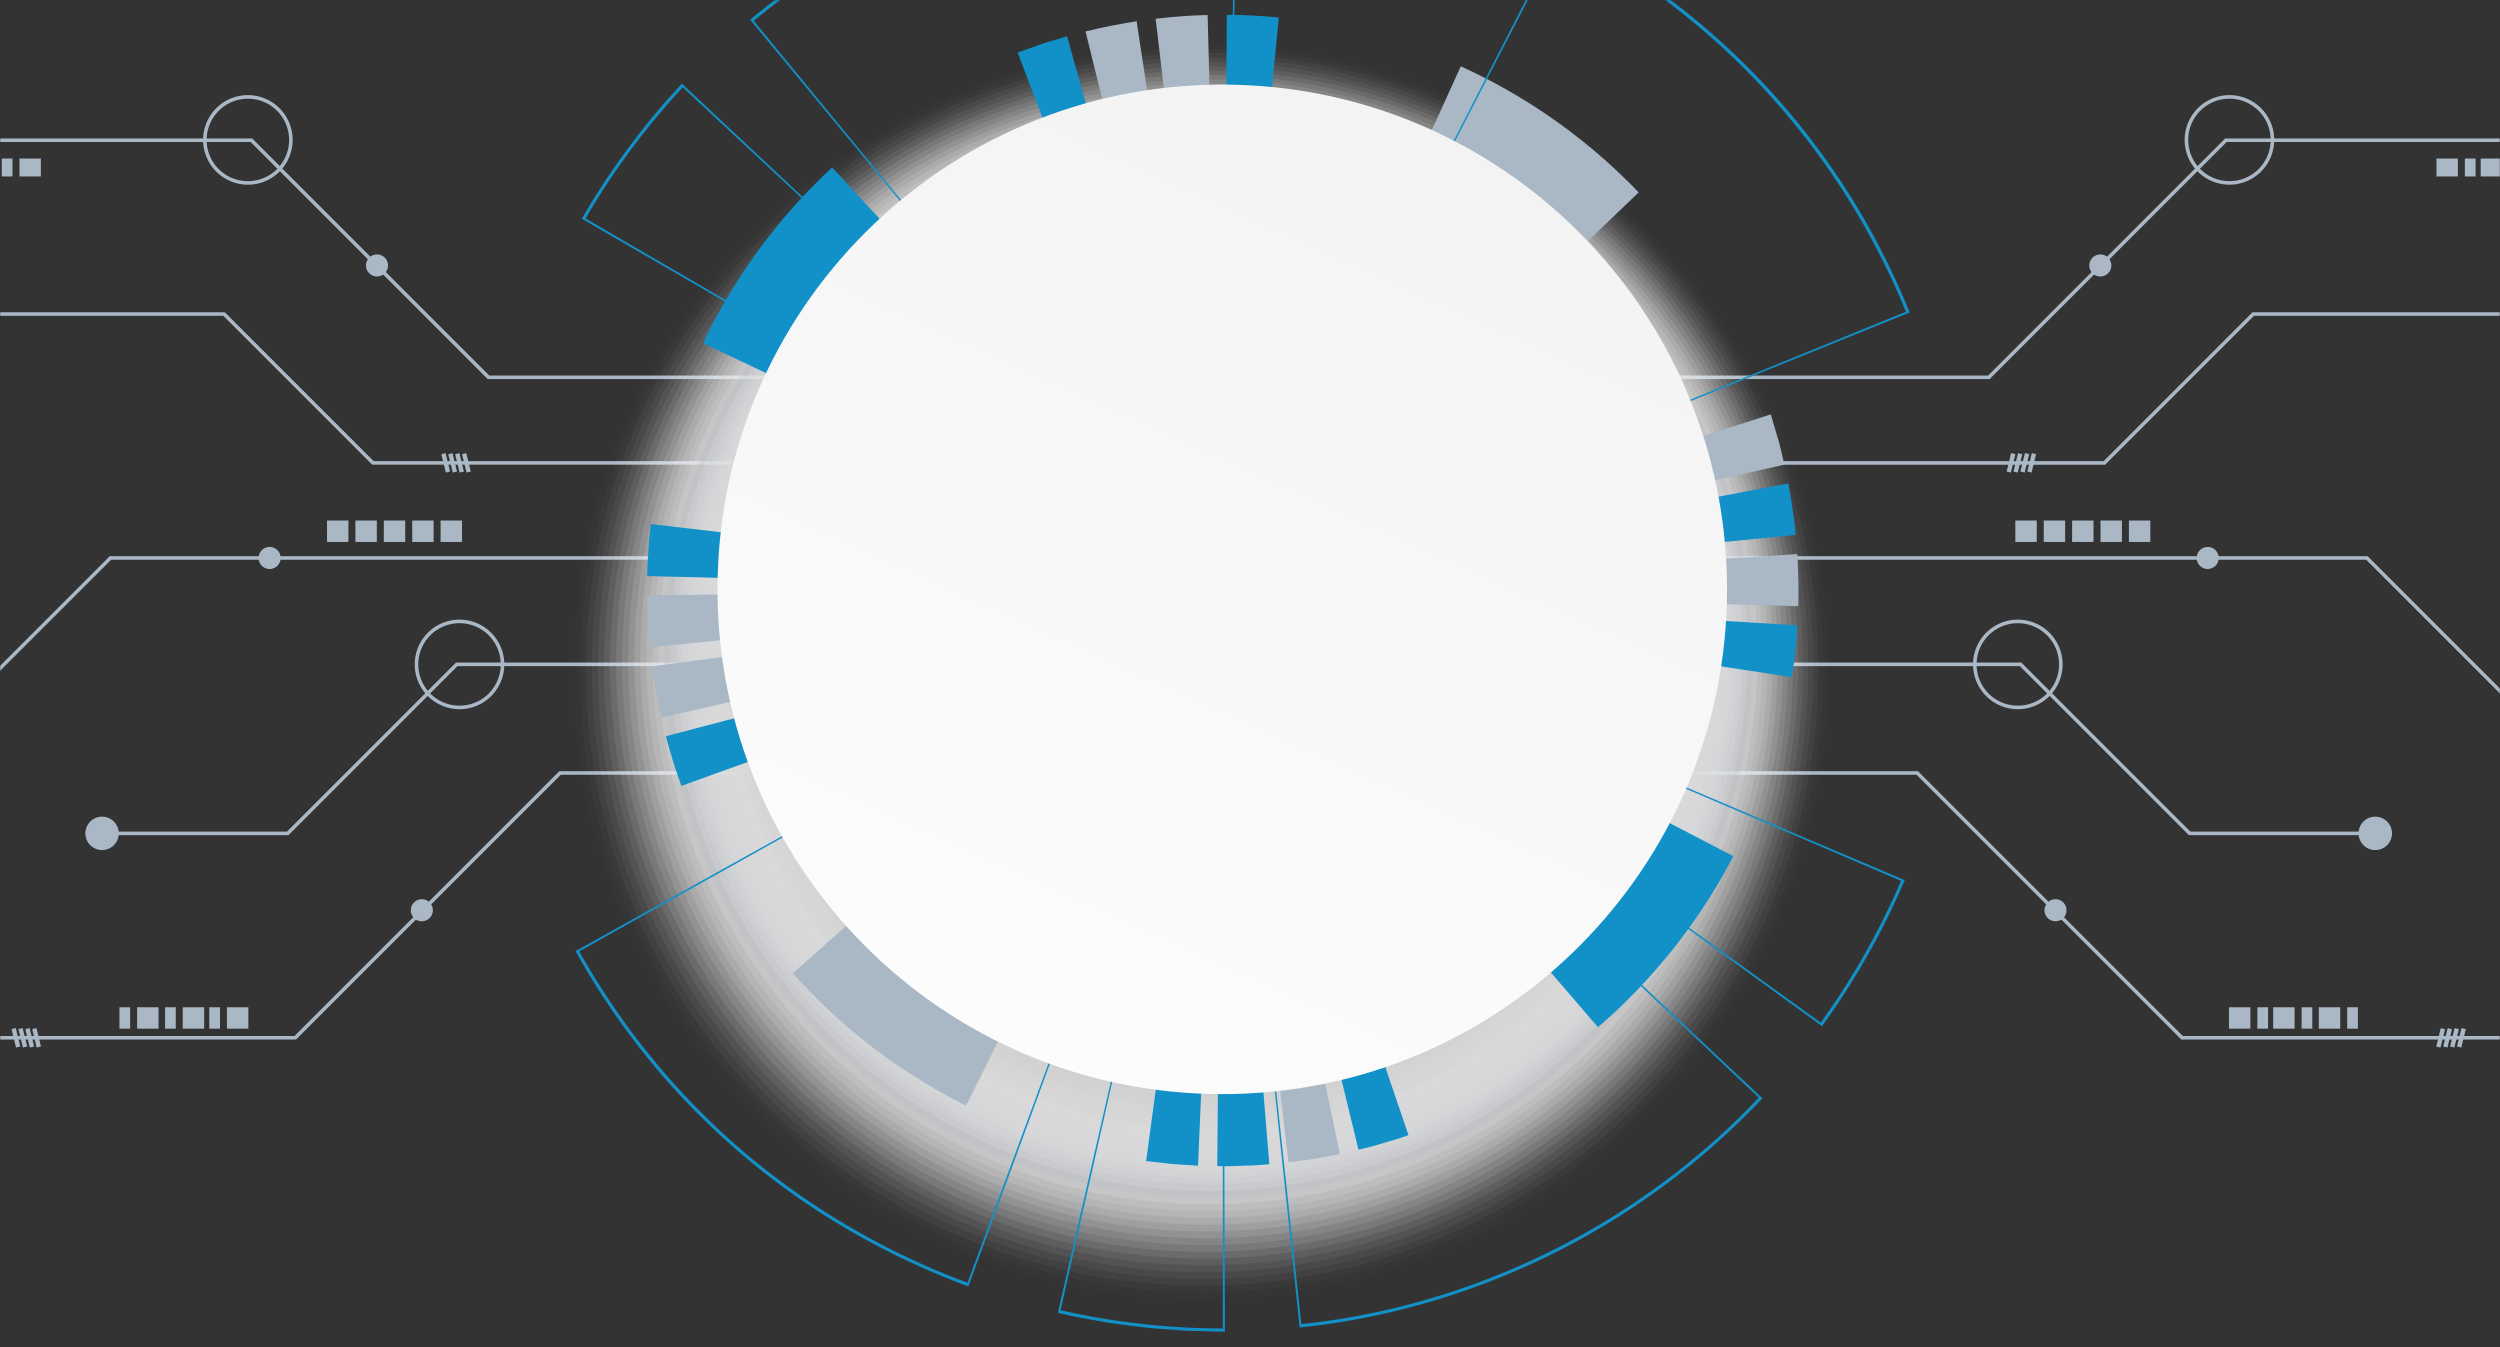<svg width="1440" height="776" fill="none" xmlns="http://www.w3.org/2000/svg"><rect width="100%" height="100%" fill="#333333" stroke="none"/><mask id="b" style="mask-type:alpha" maskUnits="userSpaceOnUse" x="0" y="0" width="1440" height="776"><path fill="url(#a)" d="M0 0h1440v776H0z"/></mask><g mask="url(#b)"><path d="M1696.32 427.827h-228l-105.41-105.405H805.622v-2.057h558.138l105.41 105.411h227.15v2.051zm-483.77-160.158H766.665v-2.051H1211.7l85.76-85.763h334.52v2.051h-333.67l-85.76 85.763zm155.61 213.372h-107.37l-97.35-97.346H757.833v-2.056h406.457l97.35 97.346h106.52v2.056z" fill="#AAB8C6"/><path d="M1582.11 598.78h-325.67l-152.52-152.516H721.782v-2.057h382.988l152.52 152.516h324.82v2.057zm-436.09-380.429H734.299v-2.057h410.871l136.54-136.553h225.82v2.056h-224.97l-136.54 136.554zm231.77 261.662c0 1.904-.57 3.766-1.62 5.35a9.688 9.688 0 0 1-4.32 3.548 9.636 9.636 0 0 1-10.5-2.085 9.63 9.63 0 0 1-2.08-10.494 9.634 9.634 0 0 1 3.54-4.32 9.647 9.647 0 0 1 5.35-1.62c2.56 0 5 1.013 6.81 2.818a9.64 9.64 0 0 1 2.82 6.803zm-106.14-152.272c3.5 0 6.34-2.842 6.34-6.347a6.345 6.345 0 1 0-12.69 0 6.347 6.347 0 0 0 6.35 6.347z" fill="#AAB8C6"/><path d="M1190.32 524.301c0 1.255-.37 2.482-1.07 3.526a6.352 6.352 0 0 1-9.77.962 6.359 6.359 0 0 1-1.73-3.25 6.307 6.307 0 0 1 .36-3.667 6.308 6.308 0 0 1 2.34-2.849 6.34 6.34 0 0 1 8.01.789 6.352 6.352 0 0 1 1.86 4.489zm25.83-371.392c0 1.257-.37 2.486-1.07 3.531a6.369 6.369 0 0 1-2.85 2.342 6.345 6.345 0 0 1-6.92-1.373 6.4 6.4 0 0 1-1.75-3.253 6.324 6.324 0 0 1 .37-3.671 6.31 6.31 0 0 1 2.34-2.852 6.328 6.328 0 0 1 3.53-1.071 6.344 6.344 0 0 1 4.49 1.857 6.172 6.172 0 0 1 1.37 2.06c.32.77.49 1.596.49 2.43zm192.19 439.895-2.45-.602-2.61 10.608 2.46.601 2.6-10.607zm3.99-.025-2.45-.602-2.6 10.607 2.45.602 2.6-10.607zm3.99-.008-2.45-.601-2.61 10.607 2.46.601 2.6-10.607zm3.98-.003-2.46-.601-2.6 10.607 2.45.601 2.61-10.607zm-259.44-331.194-2.45-.601-2.6 10.607 2.45.601 2.6-10.607zm3.97.013-2.45-.601-2.6 10.607 2.45.601 2.6-10.607zm3.98.001-2.45-.601-2.61 10.608 2.46.601 2.6-10.608zm3.98-.013-2.45-.601-2.6 10.607 2.45.601 2.6-10.607zm242.95-170.251h-12.34v10.322h12.34V91.324zm10.19 0h-6.17v10.322h6.17V91.324zm15.28 0h-12.33v10.322h12.33V91.324zm-144.99 488.858h-12.33v12.334h12.33v-12.334zm10.19 0h-6.17v12.334h6.17v-12.334zm15.28 0h-12.33v12.334h12.33v-12.334zm10.19 0h-6.17v12.334h6.17v-12.334zm16.09 0h-12.34v12.334h12.34v-12.334zm10.18 0h-6.17v12.334h6.17v-12.334zm-184.98-280.37h-12.34v12.333h12.34v-12.333zm16.35 0h-12.33v12.333h12.33v-12.333zm16.35 0h-12.33v12.333h12.33v-12.333zm16.36 0h-12.33v12.333h12.33v-12.333zm16.35 0h-12.33v12.333h12.33v-12.333zm45.58-193.425a25.795 25.795 0 0 1-23.84-15.929 25.874 25.874 0 0 1-1.47-14.908c1-5.005 3.46-9.602 7.07-13.21a25.78 25.78 0 0 1 13.21-7.06 25.78 25.78 0 0 1 26.48 10.976 25.77 25.77 0 0 1 4.35 14.335 25.827 25.827 0 0 1-7.57 18.235 25.797 25.797 0 0 1-18.23 7.561zm0-49.54c-4.7 0-9.29 1.393-13.19 4.002a23.739 23.739 0 0 0-10.1 24.375 23.78 23.78 0 0 0 6.5 12.157 23.757 23.757 0 0 0 25.88 5.148 23.786 23.786 0 0 0 10.65-8.746c2.61-3.904 4-8.495 4-13.192a23.74 23.74 0 0 0-6.96-16.78 23.769 23.769 0 0 0-16.78-6.958v-.006zm-121.89 351.66a25.777 25.777 0 0 1-14.33-4.346 25.806 25.806 0 0 1-9.51-11.578 25.87 25.87 0 0 1-1.47-14.907c1-5.006 3.45-9.603 7.06-13.212a25.805 25.805 0 0 1 28.12-5.596 25.855 25.855 0 0 1 11.58 9.503 25.766 25.766 0 0 1 4.35 14.335 25.861 25.861 0 0 1-7.56 18.234 25.853 25.853 0 0 1-18.24 7.567zm0-49.54a23.74 23.74 0 0 0-13.19 3.999 23.737 23.737 0 0 0-3.6 36.535 23.75 23.75 0 0 0 25.88 5.146 23.728 23.728 0 0 0 10.65-8.747c2.61-3.906 4-8.497 4-13.194a23.777 23.777 0 0 0-6.96-16.778 23.76 23.76 0 0 0-16.78-6.961zm-1431.649 68.86h228.007L64.034 322.422h557.29v-2.057H63.184L-42.223 425.776H-269.38v2.051zm483.778-160.158h445.882v-2.051H215.25l-85.763-85.763h-334.519v2.051h333.668l85.763 85.763zM58.787 481.041H166.16l97.345-97.346h405.608v-2.056H262.655l-97.346 97.346H58.787v2.056z" fill="#AAB8C6"/><path d="M-155.164 598.78h325.67l152.522-152.516h382.141v-2.057H322.172L169.656 596.723h-324.82v2.057zM280.93 218.351h411.716v-2.057h-410.86L145.233 79.741H-80.584v2.056h224.967L280.93 218.351zM49.166 480.013a9.628 9.628 0 0 0 11.5 9.448 9.623 9.623 0 0 0 7.568-7.562 9.627 9.627 0 1 0-19.068-1.886zm106.139-152.272a6.347 6.347 0 1 0 0-12.695 6.347 6.347 0 0 0 0 12.695z" fill="#AAB8C6"/><path d="M236.626 524.301a6.343 6.343 0 0 0 3.919 5.864 6.348 6.348 0 1 0-3.919-5.864zm-25.823-371.392a6.348 6.348 0 1 0 12.696.001 6.348 6.348 0 0 0-12.696-.001zM21.145 603.374l2.45-.601-2.603-10.607-2.45.601 2.602 10.607zm-3.967-.008 2.45-.601-2.602-10.607-2.451.601 2.603 10.607zm-3.967-.003 2.451-.602-2.603-10.607-2.451.602 2.603 10.607zm-3.977.003 2.451-.602-2.603-10.607-2.451.602 2.603 10.607zm259.507-331.152 2.451-.601-2.602-10.608-2.45.601 2.601 10.608zm-3.983.009 2.451-.601-2.602-10.607-2.45.601 2.601 10.607zm-3.966-.003 2.451-.601-2.602-10.607-2.451.601 2.602 10.607zm-3.977-.007 2.45-.601-2.601-10.608-2.451.601 2.602 10.608zM11.209 101.646h12.334V91.324H11.209v10.322zm-10.183 0H7.19V91.324H1.026v10.322zm129.7 490.875h12.334v-12.333h-12.334v12.333zm-10.182 0h6.164v-12.333h-6.164v12.333zm-15.291 0h12.334v-12.333h-12.334v12.333zm-10.183 0h6.165v-12.333h-6.164v12.333zm-16.09 0h12.333v-12.333H78.98v12.333zm-10.183 0h6.164v-12.333h-6.164v12.333zm184.987-280.382h12.334v-12.333h-12.334v12.333zm-16.352 0h12.334v-12.333h-12.334v12.333zm-16.357 0h12.333v-12.333h-12.333v12.333zm-16.359 0h12.334v-12.333h-12.334v12.333zm-16.351 0h12.333v-12.333h-12.333v12.333zm-71.39-231.542a25.804 25.804 0 0 1 15.917-23.844 25.803 25.803 0 0 1 24.228 45.28 25.808 25.808 0 0 1-14.332 4.354 25.827 25.827 0 0 1-25.813-25.79zm2.057 0a23.747 23.747 0 0 0 28.379 23.288 23.746 23.746 0 0 0 8.553-43.034 23.744 23.744 0 0 0-13.193-3.998 23.766 23.766 0 0 0-23.722 23.744h-.017zm119.845 302.109a25.8 25.8 0 1 1 25.801 25.801 25.828 25.828 0 0 1-25.801-25.801zm2.057 0a23.74 23.74 0 0 0 14.654 21.941 23.74 23.74 0 0 0 25.878-5.144 23.74 23.74 0 0 0 5.15-25.877 23.748 23.748 0 0 0-21.938-14.659 23.766 23.766 0 0 0-23.755 23.739h.011z" fill="#AAB8C6"/><g style="mix-blend-mode:multiply"><path d="M691.863 748.262c199.585 0 361.377-161.796 361.377-361.382 0-199.585-161.792-361.381-361.377-361.381-199.586 0-361.382 161.796-361.382 361.381 0 199.586 161.796 361.382 361.382 361.382z" fill="#FDFDFD" style="mix-blend-mode:multiply" opacity=".01"/><path d="M692.146 744.371c197.814 0 358.174-160.36 358.174-358.175 0-197.814-160.36-358.174-358.174-358.174-197.814 0-358.174 160.36-358.174 358.174 0 197.815 160.36 358.175 358.174 358.175z" fill="#FCFCFC" style="mix-blend-mode:multiply" opacity=".02"/><path d="M692.424 740.48c196.046 0 354.976-158.927 354.976-354.973 0-196.046-158.93-354.972-354.976-354.972S337.452 189.46 337.452 385.507 496.378 740.48 692.424 740.48z" fill="#FAFAFA" style="mix-blend-mode:multiply" opacity=".04"/><path d="M692.708 736.584c194.275 0 351.762-157.491 351.762-351.766S886.983 33.053 692.708 33.053s-351.766 157.49-351.766 351.765c0 194.275 157.491 351.766 351.766 351.766z" fill="#F9F9F9" style="mix-blend-mode:multiply" opacity=".05"/><path d="M692.991 732.699c192.506 0 348.559-156.058 348.559-348.565 0-192.506-156.053-348.564-348.559-348.564-192.507 0-348.564 156.058-348.564 348.564 0 192.507 156.057 348.565 348.564 348.565z" fill="#F7F7F7" style="mix-blend-mode:multiply" opacity=".06"/><path d="M693.269 728.802c190.735 0 345.361-154.621 345.361-345.357 0-190.735-154.626-345.357-345.361-345.357-190.736 0-345.357 154.622-345.357 345.357 0 190.736 154.621 345.357 345.357 345.357z" fill="#F6F6F6" style="mix-blend-mode:multiply" opacity=".07"/><path d="M693.553 724.911c188.967 0 342.157-153.188 342.157-342.155 0-188.967-153.19-342.156-342.157-342.156-188.968 0-342.156 153.189-342.156 342.156s153.188 342.155 342.156 342.155z" fill="#F4F4F4" style="mix-blend-mode:multiply" opacity=".09"/><path d="M693.836 721.021c187.199 0 338.954-151.755 338.954-338.954S881.035 43.113 693.836 43.113 354.882 194.868 354.882 382.067s151.755 338.954 338.954 338.954z" fill="#F2F2F2" style="mix-blend-mode:multiply" opacity=".1"/><path d="M694.114 717.13c185.428 0 335.746-150.319 335.746-335.747 0-185.428-150.318-335.747-335.746-335.747-185.428 0-335.747 150.319-335.747 335.747 0 185.428 150.319 335.747 335.747 335.747z" fill="#F1F1F1" style="mix-blend-mode:multiply" opacity=".11"/><path d="M694.397 713.239c183.66 0 332.543-148.885 332.543-332.545 0-183.66-148.883-332.546-332.543-332.546-183.659 0-332.545 148.886-332.545 332.546s148.886 332.545 332.545 332.545z" fill="#EFEFEF" style="mix-blend-mode:multiply" opacity=".12"/><path d="M694.675 709.343c181.889 0 329.335-147.45 329.335-329.338 0-181.889-147.446-329.339-329.335-329.339-181.888 0-329.338 147.45-329.338 329.339 0 181.888 147.45 329.338 329.338 329.338z" fill="#EEE" style="mix-blend-mode:multiply" opacity=".14"/><path d="M694.959 705.453c180.12 0 326.141-146.017 326.141-326.137 0-180.121-146.021-326.137-326.141-326.137-180.121 0-326.137 146.016-326.137 326.137 0 180.12 146.016 326.137 326.137 326.137z" fill="#ECECEC" style="mix-blend-mode:multiply" opacity=".15"/><path d="M695.242 701.562c178.349 0 322.928-144.581 322.928-322.93 0-178.349-144.579-322.93-322.928-322.93s-322.93 144.581-322.93 322.93c0 178.349 144.581 322.93 322.93 322.93z" fill="#EBEBEB" style="mix-blend-mode:multiply" opacity=".16"/><path d="M695.52 697.671c176.581 0 319.73-143.147 319.73-319.728 0-176.581-143.149-319.729-319.73-319.729-176.581 0-319.728 143.148-319.728 319.729S518.939 697.671 695.52 697.671z" fill="#E9E9E9" style="mix-blend-mode:multiply" opacity=".17"/><path d="M695.803 693.78c174.813 0 316.527-141.714 316.527-316.527S870.616 60.727 695.803 60.727 379.277 202.44 379.277 377.253c0 174.813 141.713 316.527 316.526 316.527z" fill="#E7E7E7" style="mix-blend-mode:multiply" opacity=".19"/><path d="M696.081 689.89c173.042 0 313.319-140.279 313.319-313.32 0-173.042-140.277-313.32-313.319-313.32-173.041 0-313.32 140.278-313.32 313.32 0 173.041 140.279 313.32 313.32 313.32z" fill="#AAB8C6" style="mix-blend-mode:multiply" opacity=".2"/><path d="M696.365 685.999c171.274 0 310.115-138.845 310.115-310.118 0-171.274-138.841-310.119-310.115-310.119-171.273 0-310.118 138.845-310.118 310.119 0 171.273 138.845 310.118 310.118 310.118z" fill="#E4E4E4" style="mix-blend-mode:multiply" opacity=".21"/><path d="M696.649 682.102c169.502 0 306.911-137.408 306.911-306.911 0-169.502-137.409-306.911-306.911-306.911-169.503 0-306.912 137.409-306.912 306.911 0 169.503 137.409 306.911 306.912 306.911z" fill="#E3E3E3" style="mix-blend-mode:multiply" opacity=".22"/><path d="M696.927 678.212c167.734 0 303.713-135.976 303.713-303.71 0-167.734-135.979-303.71-303.713-303.71-167.735 0-303.71 135.976-303.71 303.71 0 167.734 135.975 303.71 303.71 303.71z" fill="#E1E1E1" style="mix-blend-mode:multiply" opacity=".23"/><path d="M697.21 674.327c165.966 0 300.508-134.542 300.508-300.509 0-165.966-134.542-300.508-300.508-300.508-165.966 0-300.508 134.542-300.508 300.508 0 165.967 134.542 300.509 300.508 300.509z" fill="#E0E0E0" style="mix-blend-mode:multiply" opacity=".25"/><path d="M697.493 670.43c164.195 0 297.301-133.106 297.301-297.301s-133.106-297.3-297.301-297.3-297.301 133.105-297.301 297.3c0 164.195 133.106 297.301 297.301 297.301z" fill="#DEDEDE" style="mix-blend-mode:multiply" opacity=".26"/><path d="M697.771 666.54c162.427 0 294.1-131.673 294.1-294.1 0-162.427-131.673-294.1-294.1-294.1-162.427 0-294.099 131.673-294.099 294.1 0 162.427 131.672 294.1 294.099 294.1z" fill="#DDD" style="mix-blend-mode:multiply" opacity=".27"/><path d="M698.055 662.649c160.655 0 290.892-130.237 290.892-290.893 0-160.655-130.237-290.892-290.892-290.892-160.656 0-290.893 130.237-290.893 290.892 0 160.656 130.237 290.893 290.893 290.893z" fill="#DBDBDB" style="mix-blend-mode:multiply" opacity=".28"/><path d="M698.332 658.758c158.888 0 287.692-128.803 287.692-287.691 0-158.887-128.804-287.69-287.692-287.69-158.887 0-287.691 128.803-287.691 287.69 0 158.888 128.804 287.691 287.691 287.691z" fill="#D9D9D9" style="mix-blend-mode:multiply" opacity=".3"/><path d="M698.616 654.862c157.116 0 284.484-127.368 284.484-284.484 0-157.116-127.368-284.484-284.484-284.484-157.116 0-284.484 127.368-284.484 284.484 0 157.116 127.368 284.484 284.484 284.484z" fill="#D8D8D8" style="mix-blend-mode:multiply" opacity=".31"/><path d="M698.9 650.971c155.348 0 281.282-125.934 281.282-281.282 0-155.348-125.934-281.283-281.282-281.283-155.348 0-281.283 125.935-281.283 281.283S543.552 650.971 698.9 650.971z" fill="#D6D6D6" style="mix-blend-mode:multiply" opacity=".32"/><path d="M699.177 647.086c153.58 0 278.081-124.501 278.081-278.081S852.757 90.925 699.177 90.925s-278.081 124.5-278.081 278.08c0 153.58 124.501 278.081 278.081 278.081z" fill="#D5D5D5" style="mix-blend-mode:multiply" opacity=".33"/><path d="M699.461 643.19c151.808 0 274.874-123.065 274.874-274.874 0-151.809-123.066-274.874-274.874-274.874-151.809 0-274.874 123.065-274.874 274.874 0 151.809 123.065 274.874 274.874 274.874z" fill="#D3D3D3" style="mix-blend-mode:multiply" opacity=".35"/><path d="M699.739 639.299c150.04 0 271.672-121.632 271.672-271.672 0-150.041-121.632-271.673-271.672-271.673-150.041 0-271.673 121.632-271.673 271.673 0 150.04 121.632 271.672 271.673 271.672z" fill="#D2D2D2" style="mix-blend-mode:multiply" opacity=".36"/><path d="M700.022 635.408c148.27 0 268.466-120.196 268.466-268.465 0-148.269-120.196-268.465-268.466-268.465-148.269 0-268.465 120.196-268.465 268.465 0 148.269 120.196 268.465 268.465 268.465z" fill="#D0D0D0" style="mix-blend-mode:multiply" opacity=".37"/><path d="M700.306 631.518c146.501 0 265.263-118.763 265.263-265.264S846.807 100.99 700.306 100.99c-146.502 0-265.264 118.763-265.264 265.264s118.762 265.264 265.264 265.264z" fill="#CECECE" style="mix-blend-mode:multiply" opacity=".38"/><path d="M700.583 627.621c144.73 0 262.057-117.327 262.057-262.056 0-144.73-117.327-262.057-262.057-262.057-144.73 0-262.056 117.327-262.056 262.057 0 144.729 117.326 262.056 262.056 262.056z" fill="#CDCDCD" style="mix-blend-mode:multiply" opacity=".4"/><path d="M700.867 623.731c142.962 0 258.855-115.894 258.855-258.856 0-142.961-115.893-258.855-258.855-258.855-142.962 0-258.855 115.894-258.855 258.855 0 142.962 115.893 258.856 258.855 258.856z" fill="#CBCBCB" style="mix-blend-mode:multiply" opacity=".41"/><path d="M701.145 619.846c141.194 0 255.654-114.461 255.654-255.654 0-141.194-114.46-255.654-255.654-255.654-141.194 0-255.654 114.46-255.654 255.654 0 141.193 114.46 255.654 255.654 255.654z" fill="#CACACA" style="mix-blend-mode:multiply" opacity=".42"/><path d="M701.429 615.949c139.422 0 252.446-113.024 252.446-252.446 0-139.423-113.024-252.447-252.446-252.447-139.423 0-252.447 113.024-252.447 252.447 0 139.422 113.024 252.446 252.447 252.446z" fill="#C8C8C8" style="mix-blend-mode:multiply" opacity=".43"/><path d="M701.712 612.058c137.654 0 249.245-111.59 249.245-249.245 0-137.654-111.591-249.245-249.245-249.245-137.655 0-249.245 111.591-249.245 249.245 0 137.655 111.59 249.245 249.245 249.245z" fill="#C7C7C7" style="mix-blend-mode:multiply" opacity=".44"/><path d="M701.99 608.162c135.883 0 246.038-110.155 246.038-246.038S837.873 116.086 701.99 116.086 455.952 226.241 455.952 362.124 566.107 608.162 701.99 608.162z" fill="#C5C5C5" style="mix-blend-mode:multiply" opacity=".46"/><path d="M702.273 604.277c134.115 0 242.837-108.721 242.837-242.836S836.388 118.604 702.273 118.604 459.437 227.326 459.437 361.441s108.721 242.836 242.836 242.836z" fill="#C3C3C3" style="mix-blend-mode:multiply" opacity=".47"/><path d="M702.557 600.386c132.347 0 239.635-107.288 239.635-239.635 0-132.346-107.288-239.635-239.635-239.635-132.347 0-239.635 107.289-239.635 239.635 0 132.347 107.288 239.635 239.635 239.635z" fill="#C2C2C2" style="mix-blend-mode:multiply" opacity=".48"/><path d="M702.835 596.49c130.575 0 236.428-105.852 236.428-236.428S833.41 123.634 702.835 123.634c-130.576 0-236.428 105.852-236.428 236.428S572.259 596.49 702.835 596.49z" fill="silver" style="mix-blend-mode:multiply" opacity=".49"/><path d="M703.118 592.605c128.808 0 233.227-104.419 233.227-233.227 0-128.807-104.419-233.226-233.227-233.226-128.807 0-233.226 104.419-233.226 233.226 0 128.808 104.419 233.227 233.226 233.227z" fill="#BFBFBF" style="mix-blend-mode:multiply" opacity=".51"/><path d="M703.396 588.709c127.036 0 230.019-102.984 230.019-230.02 0-127.036-102.983-230.019-230.019-230.019s-230.02 102.983-230.02 230.019 102.984 230.02 230.02 230.02z" fill="#BDBDBD" style="mix-blend-mode:multiply" opacity=".52"/><path d="M703.679 584.818c125.269 0 226.818-101.55 226.818-226.818 0-125.268-101.549-226.818-226.818-226.818-125.268 0-226.817 101.55-226.817 226.818 0 125.268 101.549 226.818 226.817 226.818z" fill="#BCBCBC" style="mix-blend-mode:multiply" opacity=".53"/><path d="M703.963 580.921c123.497 0 223.611-100.114 223.611-223.61 0-123.497-100.114-223.611-223.611-223.611-123.497 0-223.611 100.114-223.611 223.611 0 123.496 100.114 223.61 223.611 223.61z" fill="#BABABA" style="mix-blend-mode:multiply" opacity=".54"/><path d="M704.241 577.036c121.729 0 220.409-98.68 220.409-220.409 0-121.729-98.68-220.409-220.409-220.409-121.729 0-220.409 98.68-220.409 220.409 0 121.729 98.68 220.409 220.409 220.409z" fill="#B8B8B8" style="mix-blend-mode:multiply" opacity=".56"/><path d="M704.524 573.146c119.961 0 217.208-97.248 217.208-217.208 0-119.961-97.247-217.208-217.208-217.208-119.96 0-217.208 97.247-217.208 217.208 0 119.96 97.248 217.208 217.208 217.208z" fill="#B7B7B7" style="mix-blend-mode:multiply" opacity=".57"/><path d="M704.802 569.249c118.189 0 214.001-95.811 214.001-214 0-118.19-95.812-214.001-214.001-214.001-118.189 0-214.001 95.811-214.001 214.001 0 118.189 95.812 214 214.001 214z" fill="#B5B5B5" style="mix-blend-mode:multiply" opacity=".58"/><path d="M705.086 565.364c116.421 0 210.799-94.378 210.799-210.799s-94.378-210.799-210.799-210.799-210.799 94.378-210.799 210.799 94.378 210.799 210.799 210.799z" fill="#B4B4B4" style="mix-blend-mode:multiply" opacity=".59"/><path d="M705.369 561.468c114.65 0 207.592-92.942 207.592-207.592 0-114.65-92.942-207.592-207.592-207.592-114.65 0-207.592 92.942-207.592 207.592 0 114.65 92.942 207.592 207.592 207.592z" fill="#B2B2B2" style="mix-blend-mode:multiply" opacity=".6"/><path d="M705.647 557.577c112.882 0 204.391-91.509 204.391-204.39 0-112.882-91.509-204.391-204.391-204.391-112.882 0-204.391 91.509-204.391 204.391 0 112.881 91.509 204.39 204.391 204.39z" fill="#B1B1B1" style="mix-blend-mode:multiply" opacity=".62"/><path d="M705.931 553.681c111.11 0 201.183-90.073 201.183-201.184 0-111.11-90.073-201.183-201.183-201.183-111.111 0-201.184 90.073-201.184 201.183 0 111.111 90.073 201.184 201.184 201.184z" fill="#AFAFAF" style="mix-blend-mode:multiply" opacity=".63"/><path d="M706.214 549.796c109.343 0 197.982-88.64 197.982-197.982 0-109.343-88.639-197.982-197.982-197.982-109.342 0-197.982 88.639-197.982 197.982 0 109.342 88.64 197.982 197.982 197.982z" fill="#ADADAD" style="mix-blend-mode:multiply" opacity=".64"/><path d="M706.492 545.905c107.574 0 194.781-87.206 194.781-194.781 0-107.574-87.207-194.78-194.781-194.78-107.574 0-194.781 87.206-194.781 194.78 0 107.575 87.207 194.781 194.781 194.781z" fill="#ACACAC" style="mix-blend-mode:multiply" opacity=".65"/><path d="M706.775 542.009c105.804 0 191.574-85.771 191.574-191.574 0-105.803-85.77-191.573-191.574-191.573-105.803 0-191.573 85.77-191.573 191.573 0 105.803 85.77 191.574 191.573 191.574z" fill="#AAA" style="mix-blend-mode:multiply" opacity=".67"/><path d="M707.053 538.124c104.035 0 188.372-84.337 188.372-188.372 0-104.035-84.337-188.372-188.372-188.372-104.035 0-188.372 84.337-188.372 188.372 0 104.035 84.337 188.372 188.372 188.372z" fill="#A9A9A9" style="mix-blend-mode:multiply" opacity=".68"/><path d="M707.337 534.227c102.263 0 185.165-82.901 185.165-185.165 0-102.263-82.902-185.165-185.165-185.165-102.264 0-185.165 82.902-185.165 185.165 0 102.264 82.901 185.165 185.165 185.165z" fill="#A7A7A7" style="mix-blend-mode:multiply" opacity=".69"/><path d="M707.62 530.337c100.496 0 181.964-81.468 181.964-181.964S808.116 166.41 707.62 166.41c-100.495 0-181.963 81.467-181.963 181.963s81.468 181.964 181.963 181.964z" fill="#A6A6A6" style="mix-blend-mode:multiply" opacity=".7"/><path d="M707.898 526.44c98.725 0 178.757-80.032 178.757-178.756 0-98.725-80.032-178.757-178.757-178.757-98.724 0-178.756 80.032-178.756 178.757 0 98.724 80.032 178.756 178.756 178.756z" fill="#A4A4A4" style="mix-blend-mode:multiply" opacity=".72"/><path d="M708.182 522.555c96.956 0 175.555-78.599 175.555-175.555s-78.599-175.555-175.555-175.555c-96.957 0-175.555 78.599-175.555 175.555s78.598 175.555 175.555 175.555z" fill="#A2A2A2" style="mix-blend-mode:multiply" opacity=".73"/><path d="M708.46 518.665c95.188 0 172.353-77.166 172.353-172.354 0-95.188-77.165-172.353-172.353-172.353-95.189 0-172.354 77.165-172.354 172.353s77.165 172.354 172.354 172.354z" fill="#A1A1A1" style="mix-blend-mode:multiply" opacity=".74"/><path d="M708.743 514.768c93.417 0 169.146-75.729 169.146-169.146 0-93.417-75.729-169.146-169.146-169.146-93.417 0-169.146 75.729-169.146 169.146 0 93.417 75.729 169.146 169.146 169.146z" fill="#9F9F9F" style="mix-blend-mode:multiply" opacity=".75"/><path d="M709.026 510.877c91.649 0 165.945-74.296 165.945-165.944 0-91.649-74.296-165.945-165.945-165.945-91.648 0-165.944 74.296-165.944 165.945 0 91.648 74.296 165.944 165.944 165.944z" fill="#9E9E9E" style="mix-blend-mode:multiply" opacity=".77"/><path d="M709.304 506.987c89.878 0 162.738-72.86 162.738-162.738s-72.86-162.738-162.738-162.738c-89.877 0-162.737 72.86-162.737 162.738s72.86 162.738 162.737 162.738z" fill="#9C9C9C" style="mix-blend-mode:multiply" opacity=".78"/><path d="M709.588 503.096c88.109 0 159.536-71.427 159.536-159.536 0-88.11-71.427-159.537-159.536-159.537S550.052 255.45 550.052 343.56c0 88.109 71.427 159.536 159.536 159.536z" fill="#9B9B9B" style="mix-blend-mode:multiply" opacity=".79"/><path d="M709.866 499.205c86.341 0 156.334-69.993 156.334-156.334 0-86.342-69.993-156.335-156.334-156.335-86.342 0-156.335 69.993-156.335 156.335 0 86.341 69.993 156.334 156.335 156.334z" fill="#999" style="mix-blend-mode:multiply" opacity=".8"/><path d="M710.149 495.315c84.57 0 153.128-68.558 153.128-153.128 0-84.57-68.558-153.128-153.128-153.128-84.57 0-153.128 68.558-153.128 153.128 0 84.57 68.558 153.128 153.128 153.128z" fill="#989898" style="mix-blend-mode:multiply" opacity=".81"/><path d="M710.433 491.424c82.802 0 149.926-67.124 149.926-149.926 0-82.802-67.124-149.926-149.926-149.926-82.802 0-149.926 67.124-149.926 149.926 0 82.802 67.124 149.926 149.926 149.926z" fill="#969696" style="mix-blend-mode:multiply" opacity=".83"/><path d="M710.711 487.528c81.031 0 146.719-65.689 146.719-146.72 0-81.03-65.688-146.719-146.719-146.719-81.031 0-146.719 65.689-146.719 146.719 0 81.031 65.688 146.72 146.719 146.72z" fill="#949494" style="mix-blend-mode:multiply" opacity=".84"/><path d="M710.994 483.637c79.263 0 143.518-64.255 143.518-143.518 0-79.262-64.255-143.517-143.518-143.517-79.262 0-143.517 64.255-143.517 143.517 0 79.263 64.255 143.518 143.517 143.518z" fill="#939393" style="mix-blend-mode:multiply" opacity=".85"/><path d="M711.277 479.746c77.492 0 140.311-62.819 140.311-140.31 0-77.492-62.819-140.311-140.311-140.311-77.491 0-140.31 62.819-140.31 140.311 0 77.491 62.819 140.31 140.31 140.31z" fill="#919191" style="mix-blend-mode:multiply" opacity=".86"/><path d="M808.507 435.695c53.544-53.544 53.544-140.357 0-193.901-53.544-53.544-140.357-53.544-193.902 0-53.544 53.544-53.544 140.357.001 193.901 53.544 53.545 140.357 53.545 193.901 0z" fill="#909090" style="mix-blend-mode:multiply" opacity=".88"/><path d="M711.839 471.965c73.955 0 133.907-59.953 133.907-133.908 0-73.955-59.952-133.907-133.907-133.907-73.955 0-133.908 59.952-133.908 133.907 0 73.955 59.953 133.908 133.908 133.908z" fill="#8E8E8E" style="mix-blend-mode:multiply" opacity=".89"/><path d="M804.541 429.796c51.042-51.042 51.041-133.797 0-184.838-51.042-51.042-133.797-51.042-184.839 0-51.041 51.041-51.041 133.796 0 184.838 51.042 51.042 133.797 51.042 184.839 0z" fill="#8D8D8D" style="mix-blend-mode:multiply" opacity=".9"/><path d="M802.557 426.839c49.791-49.792 49.791-130.519 0-180.311-49.791-49.791-130.519-49.791-180.311 0-49.791 49.792-49.791 130.52 0 180.311 49.792 49.791 130.52 49.791 180.311 0z" fill="#8B8B8B" style="mix-blend-mode:multiply" opacity=".91"/><path d="M800.57 423.883c48.539-48.539 48.539-127.236 0-175.775s-127.237-48.539-175.776 0c-48.539 48.539-48.539 127.236 0 175.775s127.237 48.539 175.776 0z" fill="#898989" style="mix-blend-mode:multiply" opacity=".93"/><path d="M798.582 420.93c47.288-47.289 47.288-123.959 0-171.248-47.289-47.288-123.959-47.288-171.248 0-47.289 47.289-47.289 123.959 0 171.248 47.289 47.289 123.959 47.289 171.248 0z" fill="#888" style="mix-blend-mode:multiply" opacity=".94"/><path d="M796.604 417.979c46.036-46.037 46.036-120.676 0-166.713-46.037-46.036-120.676-46.036-166.713 0-46.036 46.037-46.036 120.676 0 166.713 46.037 46.036 120.676 46.036 166.713 0z" fill="#868686" style="mix-blend-mode:multiply" opacity=".95"/><path d="M794.616 415.025c44.786-44.786 44.786-117.398 0-162.184s-117.399-44.786-162.185 0-44.786 117.398 0 162.184 117.399 44.786 162.185 0z" fill="#858585" style="mix-blend-mode:multiply" opacity=".96"/><path d="M713.806 444.724c61.569 0 111.481-49.911 111.481-111.48s-49.912-111.48-111.481-111.48c-61.568 0-111.48 49.911-111.48 111.48s49.912 111.48 111.48 111.48z" fill="#838383" style="mix-blend-mode:multiply" opacity=".98"/><path d="M714.09 440.833c59.798 0 108.273-48.475 108.273-108.273 0-59.798-48.475-108.273-108.273-108.273-59.798 0-108.273 48.475-108.273 108.273 0 59.798 48.475 108.273 108.273 108.273z" fill="#828282" style="mix-blend-mode:multiply" opacity=".99"/><path d="M714.368 436.943c58.029 0 105.071-47.042 105.071-105.072 0-58.029-47.042-105.072-105.071-105.072-58.03 0-105.072 47.043-105.072 105.072 0 58.03 47.042 105.072 105.072 105.072z" fill="gray" style="mix-blend-mode:multiply"/></g><path d="m984.05 277.456-1.511-6.314-.751-3.157c-.133-.522-.244-1.056-.383-1.573l-.462-1.562-3.657-12.467 42.684-13.712 4.23 14.379.55 1.801c.16.6.3 1.212.45 1.818l.88 3.646 1.74 7.298-43.77 9.843z" fill="#AAB8C6"/><path d="m989.697 312.49-.266-3.23-.434-3.212-.872-6.431c-.473-4.302-1.368-8.537-2.146-12.784l44.041-8.387c.91 4.919 1.91 9.821 2.49 14.796l1 7.442.49 3.718.32 3.741-44.623 4.347z" fill="#1191C8"/><path d="m990.937 347.94.1-6.487.055-3.24c.034-1.079-.061-2.162-.077-3.241l-.228-6.48-.106-3.241c0-1.078-.066-2.162-.178-3.235l44.747-2.862c.12 1.245.17 2.495.21 3.746l.13 3.752.25 7.503c.03 1.251.12 2.501.08 3.752l-.05 3.752-.11 7.503-44.823-1.222z" fill="#AAB8C6"/><path d="M987.758 383.267c.806-4.252 1.111-8.576 1.667-12.861l.373-3.224.183-1.612.106-1.617.417-6.47 44.756 2.729-.49 7.492-.13 1.874-.21 1.862-.42 3.729c-.61 4.969-1.01 9.96-1.93 14.885l-44.322-6.787zM891.19 557.655a287.673 287.673 0 0 0 67.421-85.19l39.768 20.704a332.355 332.355 0 0 1-77.953 98.48l-29.236-33.994zM771.9 618.667c2.101-.511 4.213-.984 6.309-1.523l6.231-1.84 6.236-1.823c1.045-.283 2.068-.644 3.085-1.006l3.068-1.078 14.451 42.442-3.541 1.234c-1.178.417-2.356.828-3.562 1.162l-7.187 2.112-7.226 2.106c-2.417.628-4.852 1.184-7.281 1.773L771.9 618.667z" fill="#1191C8"/><path d="m736.973 624.965 12.856-1.757 12.784-2.379 9.171 43.91-14.751 2.779c-4.947.728-9.911 1.362-14.868 2.034l-5.192-44.587z" fill="#AAB8C6"/><path d="m701.551 626.821 3.246.055c1.078 0 2.162.056 3.24 0l6.481-.222 6.481-.217 6.458-.555 3.669 44.687-7.482.623-7.503.261-7.504.256c-1.25.061-2.501 0-3.751 0l-3.752-.056.417-44.832zm-35.384-2.485 12.89 1.468 12.945.834-1.929 44.798-14.979-.972-14.918-1.69 5.991-44.438z" fill="#1191C8"/><path d="M490.151 530.798a287.28 287.28 0 0 0 86.335 65.914l-20.009 40.13a332.049 332.049 0 0 1-99.808-76.208l33.482-29.836z" fill="#AAB8C6"/><path d="M426.894 412.692c1.111 4.18 2.423 8.338 3.613 12.479.316 1.033.583 2.084.939 3.107l1.073 3.068 2.145 6.114-42.181 15.201-2.468-7.075-1.234-3.541c-.405-1.178-.722-2.39-1.111-3.585-1.39-4.797-2.868-9.571-4.163-14.396l43.387-11.372z" fill="#1191C8"/><path d="m420.074 377.854.861 6.431c.306 2.139.778 4.257 1.151 6.386.833 4.241 1.467 8.526 2.584 12.717l-43.72 9.949c-1.262-4.841-2.035-9.788-2.985-14.701-.439-2.462-.962-4.908-1.317-7.381l-1.012-7.437 44.438-5.964zm-2.607-35.378.433 12.961c0 1.112.106 2.163.206 3.235l.278 3.235.556 6.459-44.616 4.446-.628-7.475-.311-3.741c-.111-1.251-.217-2.496-.239-3.746l-.5-15.007 44.821-.367z" fill="#AAB8C6"/><path d="m419.457 307.065-.739 6.442c-.256 2.145-.306 4.313-.473 6.464-.25 4.318-.667 8.626-.628 12.95l-44.821-1.111c0-5.003.422-10.005.722-15.007.189-2.496.267-5.003.556-7.487l.845-7.459 44.538 5.208zm90.32-177.673a287.724 287.724 0 0 0-64.347 87.514l-40.48-19.276a332.499 332.499 0 0 1 74.39-101.159l30.437 32.921zM626.749 64.1l-6.203 1.829c-2.079.611-4.169 1.184-6.197 1.945-4.086 1.451-8.193 2.83-12.228 4.314l-15.947-41.91c4.691-1.717 9.449-3.334 14.135-5.002 2.345-.866 4.752-1.534 7.148-2.223l7.192-2.112 12.1 43.16z" fill="#1191C8"/><path d="M661.443 56.563c-8.537 1.39-17.053 2.952-25.44 5.108l-10.727-43.537c9.688-2.473 19.537-4.302 29.408-5.897l6.759 44.326zm35.333-3.118c-8.643.162-17.269.895-25.862 1.84l-5.269-44.499c9.944-1.111 19.926-1.94 29.936-2.134l1.195 44.793z" fill="#AAB8C6"/><path d="M732.221 54.696c-8.604-.79-17.231-1.328-25.89-1.334l.311-44.838c10.005 0 20.009.628 29.975 1.55l-4.396 44.622zm245.065 197.676.006.011 42.688-13.712-.01-.016-42.684 13.717z" fill="#1191C8"/><path d="M911.505 141.826a287.655 287.655 0 0 0-88.652-62.807l18.553-40.82a332.52 332.52 0 0 1 102.47 72.634l-32.371 30.993z" fill="#AAB8C6"/><path d="M1049.49 591.06a431.264 431.264 0 0 0 47.64-84.073l-168-71.378a248.758 248.758 0 0 1-27.352 48.211l147.712 107.24zm45.49-83.695a428.453 428.453 0 0 1-46.25 81.666L903.663 484.326a249.07 249.07 0 0 0 26.851-47.383l164.466 70.422zM748.595 764.619c50.43-5.158 99.714-19.676 145.068-42.092a428.074 428.074 0 0 0 121.517-89.887L882.247 507.542a245.526 245.526 0 0 1-69.561 51.375c-26.023 12.867-54.353 21.276-83.183 24.167l19.092 181.535zm264.445-132.362c-68.919 72.94-163.803 119.973-263.455 130.428l-19.198-177.862a244.656 244.656 0 0 0 83.111-24.261 250.07 250.07 0 0 0 37.106-22.589 236.765 236.765 0 0 0 32.482-28.68l129.954 122.964zM609.33 756.182c3.946.878 7.87 1.84 11.839 2.618l11.944 2.129c7.943 1.539 15.996 2.373 24.022 3.401 4.008.556 8.043.84 12.078 1.151l12.1.895c4.041.228 8.088.272 12.128.4l6.064.15c2.024.039 4.041.117 6.064.044l-.617-182.536c-1.156.073-2.306 0-3.457-.033l-3.457-.106c-2.301-.083-4.613-.061-6.914-.194l-6.892-.556c-2.296-.167-4.603-.278-6.881-.645-4.558-.644-9.166-.995-13.685-1.951l-6.814-1.183c-2.262-.434-4.497-1.034-6.753-1.529L609.33 756.182zm95.044 9.004a423.348 423.348 0 0 1-93.471-10.505l39.463-174.526a244.345 244.345 0 0 0 53.914 6.114l.094 178.917zM331.521 547.828A422.565 422.565 0 0 0 489.29 708.732a440.305 440.305 0 0 0 68.476 32.237l62.808-171.403a251.391 251.391 0 0 1-74.858-43.604 244.826 244.826 0 0 1-54.67-66.926l-159.525 88.792zm225.762 191.035a431.325 431.325 0 0 1-128.844-75.347 425.9 425.9 0 0 1-94.761-115.527l156.095-87.446a247.191 247.191 0 0 0 54.748 66.82 252.295 252.295 0 0 0 74.758 43.665l-61.996 167.835zM392.75 48.182a429.863 429.863 0 0 0-57.639 77.814l157.991 91.427a247.268 247.268 0 0 1 32.838-44.405L392.75 48.182zm-55.471 77.659a426.605 426.605 0 0 1 55.987-75.536L524.161 172.28a248.245 248.245 0 0 0-32.276 43.604l-154.606-90.042zM712.878-86.654a426.569 426.569 0 0 0-280.81 97.996L548.395 152.01a244.053 244.053 0 0 1 160.854-56.182l3.629-182.48zM434.136 11.987A424.878 424.878 0 0 1 711.65-84.875L708.599 94.02a245.992 245.992 0 0 0-160.826 56.138L434.136 11.987z" fill="#1191C8"/><path d="m929.964 435.97-.006.006 166.342 70.677v-.011L929.964 435.97zm169.986-255.982A424.158 424.158 0 0 0 899.11-39.56l-83.211 162.444a242.455 242.455 0 0 1 36.773 23.055 246.058 246.058 0 0 1 78.064 102.52l169.214-68.471zM899.344-37.431A424.278 424.278 0 0 1 1097.8 179.571l-165.663 67.577a242.955 242.955 0 0 0-114.798-125.554l82.005-159.025z" fill="#1191C8"/><path d="M704.03 630.206c160.572 0 290.742-130.17 290.742-290.743 0-160.572-130.17-290.742-290.742-290.742-160.573 0-290.743 130.17-290.743 290.742 0 160.573 130.17 290.743 290.743 290.743z" fill="url(#c)"/></g><defs><linearGradient id="a" x1="26" y1="-90.5" x2="1517" y2="845.5" gradientUnits="userSpaceOnUse"><stop stop-color="#01B1FF"/><stop offset="1" stop-color="#1A50B1"/></linearGradient><linearGradient id="c" x1="855.563" y1="2.733" x2="501.313" y2="790.108" gradientUnits="userSpaceOnUse"><stop stop-color="#F2F2F2"/><stop offset="1" stop-color="#fff"/></linearGradient></defs></svg>